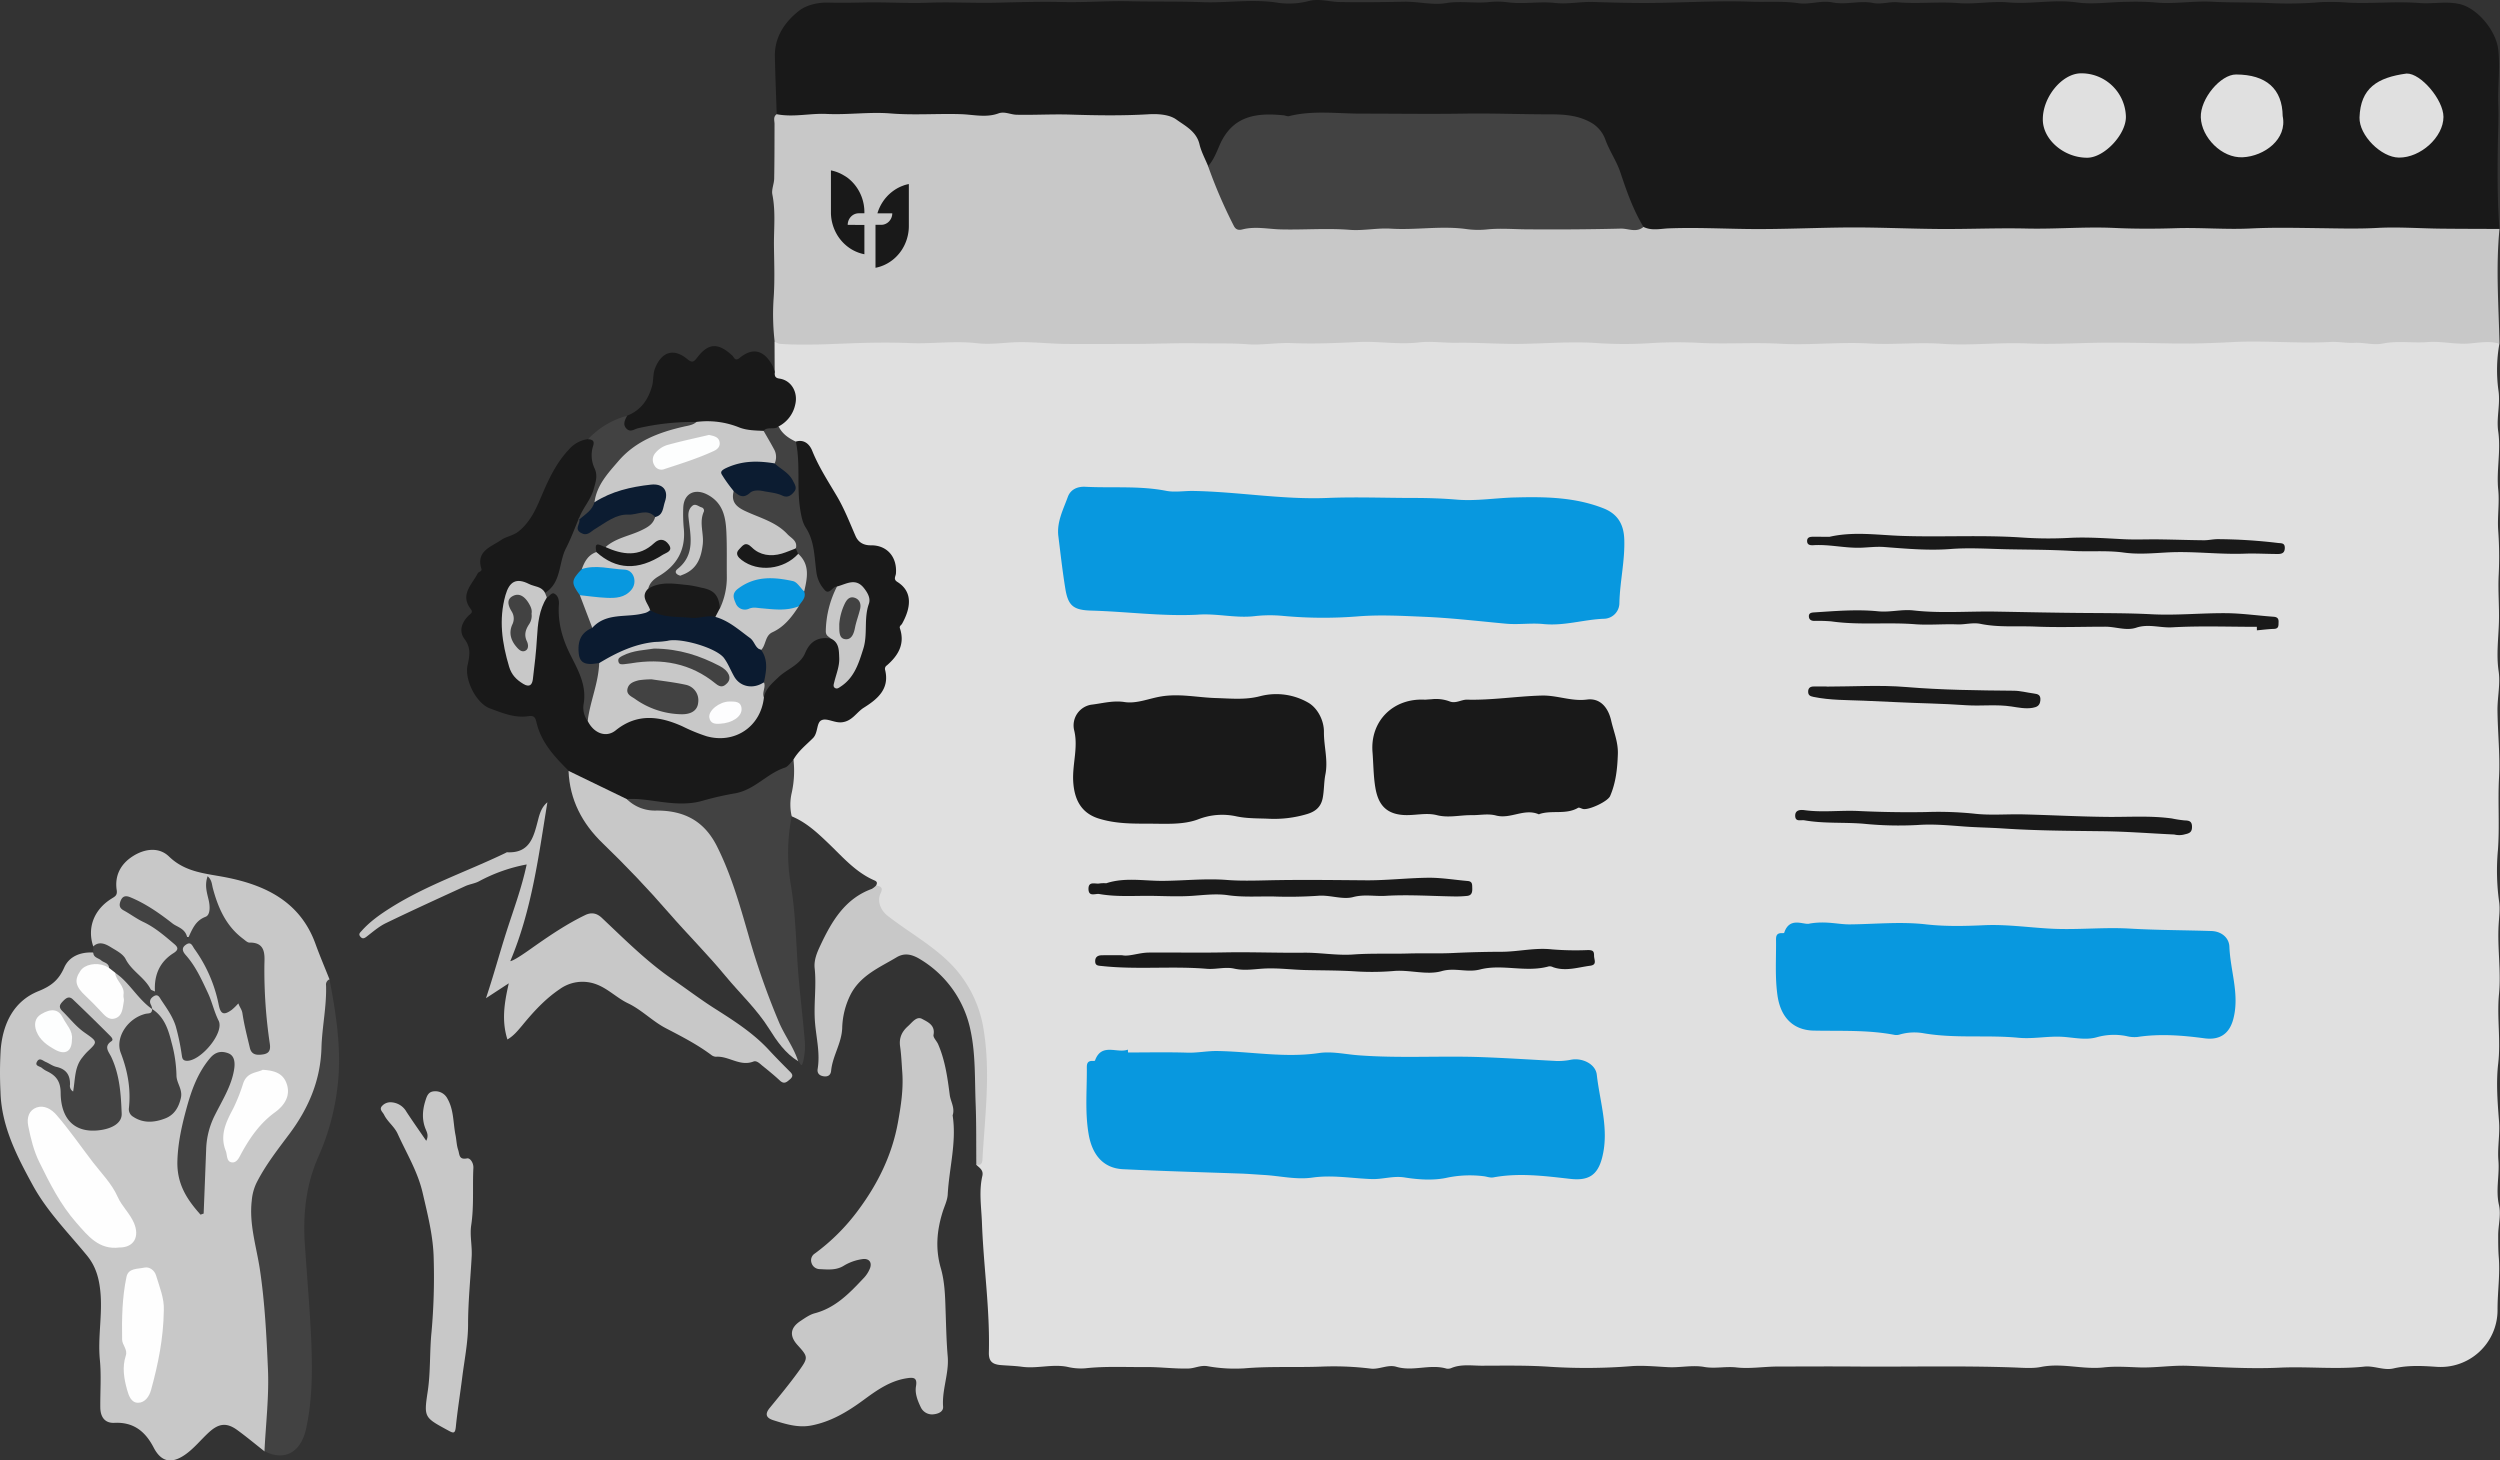 <svg id="Layer_1" data-name="Layer 1" xmlns="http://www.w3.org/2000/svg" viewBox="0 0 1152.31 673.09"><rect x="0" y="0" width="1152.31" height="673.09" fill="#333333" stroke="none"/><defs><style>.cls-1{fill:#e0e0e0;}.cls-2{fill:#191919;}.cls-3{fill:#c8c8c8;}.cls-4{fill:#424242;}.cls-5{fill:#0898df;}.cls-6{fill:#fefefe;}.cls-7{fill:#fdfefe;}.cls-8{fill:#0c1c31;}.cls-9{fill:#0b1b30;}.cls-10{fill:#fdfdfe;}</style></defs><path class="cls-1" d="M403.82,408.14c.55-1,.59-1.75-.71-2.31-8.8-3.78-14.84-11-21.54-17.37-5-4.78-10.11-9.51-16.68-12.2-2.43-2.15-2.57-5-1.94-7.78,1.28-5.69,1.48-11.46,1.7-17.24.47-3.12,2.38-5.4,4.53-7.53,3.06-3,6.27-5.94,7.36-10.42.43-1.76,1.83-3.13,3.72-2.42,9,3.35,14.46-3.12,20.13-7.79,4.14-3.4,7.88-7.8,6.85-14.13-.25-1.6.88-2.77,1.92-3.89a18,18,0,0,0,5-14.05c-.2-2.5.93-4.52,1.78-6.65,2.25-5.6,2.13-10.71-2.79-14.94-1.55-1.33-1.76-3-1.76-4.93,0-7.9-2.62-11-10.24-11.8a9.66,9.66,0,0,1-8.35-6.18c-4.49-10.38-9.4-20.5-16.12-29.67-.91-1.24-.85-2.85-1.39-4.22-1.62-4.12-3.55-8-8.81-8.27-3.75-1.57-7.65-3-8.11-7.94,2.1-3.06,5.52-5,6.44-9.15,1.24-5.58-.19-9.25-5.35-11.65-1.75-.81-4-1.35-2.4-4.11l-.06-14.06c10.77-.12,21.52-1.54,32.29-.36a9.51,9.51,0,0,0,2.49.15c12.07-1.84,24.17,0,36.24-.38,14.93-.45,29.86-.46,44.77-.28,23.27.3,46.53.58,69.8.44,24.88-.16,49.77-.15,74.65-.38,8.12-.08,16.28-.15,24.39-.12,23,.08,46.05.81,69.06.45,16.11-.26,32.23.77,48.29-.12,13.48-.76,26.89.49,40.31.15,18.41-.48,36.82-.29,55.22-.43,15.41-.11,30.88.5,46.28.26,23.56-.38,47.14-.15,70.68-.13,28.06,0,56.11-.84,84.17-.39,15.72.25,31.48.64,47.24,0,12.09-.51,24.22.42,36.33.64a39.83,39.83,0,0,0,6.46-.41c2.41-.36,4.66-.14,6.35,1.93a69.23,69.23,0,0,0-.45,21.34c1,6.49-1,12.73-.08,19.06,1.29,8.93-.88,17.84,0,26.83.63,6.23-.46,12.59,0,18.92a167.69,167.69,0,0,1,.22,20.29c-.37,7.24.3,14.43.11,21.64-.2,7.55-1.27,15.14-.14,22.84.86,5.88-.59,12.07-.53,18.11.1,10.3,1.26,20.64.71,30.89-.59,11.16.31,22.3-.51,33.48a104,104,0,0,0,.53,23.57c.54,3.5,0,7.23-.19,10.67-.64,10.75,1.17,21.48.16,32.08s.88,21.33-.38,32.13c-1,8.65-.28,17.75.4,26.66.46,5.91-.77,11.92-.29,17.94.55,6.82-1.32,13.62.26,20.54,1,4.4-.29,9.11-.36,13.66,0,3.36,0,6.91.25,10.17.7,8.26-.6,16.39-.55,24.56A26.22,26.22,0,0,1,1123,630c-6.56-.46-13.26-.79-19.86.76-4.45,1-8.87-1.34-13.33-.86-13,1.41-26-.13-39.09.49-14,.65-28.15-.3-42.23-.86-7.38-.29-15.16,1-22.54.74-5.41-.19-10.92-.59-16.24,0-9.69,1.09-19.2-2.19-29.06-.19-3.82.77-8.6.35-12.86.2-24.38-.84-48.76-.21-73.14-.41-11.7-.1-23.41,0-35.11,0-6.4,0-13,1.13-19.11.42-5-.57-9.9.64-14.8-.21-5.5-1-11,.35-16.57.09s-11.33-.88-17.1-.48a262.33,262.33,0,0,1-37.2.32c-10.56-.75-21.25-.54-31.81-.52-4.28,0-9.34-.81-13.81,1a4.08,4.08,0,0,1-2.43.33c-7.63-2.23-15.44,1.47-23.12-.84-3.9-1.17-7.86,1.34-11.83.84a139.59,139.59,0,0,0-22.84-.91c-11.76.44-23.53-.21-35.3.79a71.38,71.38,0,0,1-17.12-1c-3.22-.51-5.81,1-8.68,1.08-6.55.18-13.07-.73-19.66-.67-9.35.08-18.72-.45-28,.58a27.11,27.11,0,0,1-8.35-.71c-6.9-1.32-13.81.94-20.75,0-3.26-.45-6.59-.51-9.87-.79-4.22-.37-5.49-2.12-5.39-5.92.5-19.92-2.47-39.66-3.19-59.53-.26-7.28-1.48-14.5.18-21.72.62-2.71-1.33-3.72-2.79-5.15,2-1.77,1.7-4.33,1.83-6.52,1.12-18.68,3.49-37.4.25-56-1.82-10.44-6.21-20-13.79-27.58-5.61-5.59-11.33-11.18-18.38-15.14a66.9,66.9,0,0,1-10.87-7.84c-3.69-3.2-5.91-6.68-4.87-11.67A8.13,8.13,0,0,0,403.82,408.14Z"/><path class="cls-2" d="M358,52.56c-.29-8.88-.66-17.76-.84-26.64-.17-9,4.74-16,11.21-21,3.24-2.51,8.36-3.87,13.59-3.72,5.43.15,11,.05,16.45-.06,9.83-.21,19.72.47,29.44.11,10.36-.38,20.69.22,31,0S479.31.67,489.48.93c10.52.27,21-.6,31.43-.35C532,.84,543.06.57,554,1c11.71.46,23.38-1.62,35.15.3A36.5,36.5,0,0,0,603.36.45c4.74-1.21,9.36.39,14,.48,9.93.2,19.82.06,29.74-.14,6.47-.14,13.15,1.69,19.4.65C673.3.3,680,1.69,686.65.92a37.23,37.23,0,0,1,8.63.18c7.19.88,14.35-.54,21.64.28,5.62.63,11.56-.65,17.41-.47,8.9.28,17.8.53,26.71.45,15.35-.14,30.73-1.12,46.05-.58,7.27.26,14.59-.37,21.82.69,5.27.77,10.48-1.41,15.72-.36,6.25,1.26,12.48-1,18.83.28,3.51.74,7.37-.68,11.18-.34,9.36.82,18.73-.36,28.18.39,7.49.59,15.38-1,22.92-.33,10.54.91,20.91-1.48,31.5,0,7.67,1.09,15.67-.27,23.53-.27a116.44,116.44,0,0,1,11.88.23c9.09,1,18-.75,27-.27,9.22.49,18.45.18,27.69.67A175.5,175.5,0,0,0,1069.56,1a100.34,100.34,0,0,1,12.54.2c11.1.58,22.17-.67,33.32.21,5.91.46,12.12-.92,18.18.44,8.39,1.89,17,12.41,17.92,21.14.91,8.49-.3,16.89,0,25.33.24,6-.13,12.72-.21,18.86-.18,12.74-.23,25.6.76,38.38-1.43,1.47-3.29,1.47-5.12,1.47-8.31,0-16.61-.31-24.92-.62s-16.92-.07-25.37.09c-19.43.38-38.86-.31-58.27.16-18.58.45-37.14-.13-55.72.11q-31.35.41-62.74,0c-12.78-.15-25.58-.13-38.36,0-7.93.06-15.93.69-23.87-.54-6.13-1-12.22.7-18.4.51-13.58-.43-27.21.56-40.78,0-12.11-.5-24.2.35-36.3-.17a8.75,8.75,0,0,1-4.76-1.14,54.67,54.67,0,0,1-8.71-16.56A123.76,123.76,0,0,0,737.34,63c-4.13-7.21-11.38-9-18.89-8.83-10.45.23-20.87-.35-31.34,0-9.68.34-19.5-.29-29.22,0-15.9.43-31.77-.61-47.67-.34-9.72.17-19.44.81-29.19.73a16.14,16.14,0,0,0-14.58,8c-2.31,3.83-5.05,7.41-6.65,11.65-.54,1.44-1.24,2.77-3.14,2.64-2.09-1.63-2.95-4.08-3.69-6.39C549.17,58.55,540.56,54,528.7,54.05c-11.59.08-23.25.82-34.76.07-10.14-.66-20.24-.07-30.34-.37-8.83-.27-17.81.07-26.71.32-15.73.44-31.43-.6-47.18.18-8.37.42-16.84,0-25.27.29C362.18,54.62,359.75,54.46,358,52.56Z"/><path class="cls-3" d="M757.53,104.59c3.76,1.89,7.91.81,11.65.67,12.06-.46,24.06.13,36.09.29,16.33.22,32.68-.68,49-.72,13.37,0,26.73.64,40.1.72s26.5-.51,39.73-.21c13.46.31,26.93-.9,40.31-.28,9.46.45,19,.43,28.33.13,11.56-.37,23.08.69,34.67.12,10.44-.52,21.1-.27,31.66-.14,8.85.11,17.72.38,26.61-.11,9.7-.53,19.47.22,29.22.33,9.06.1,18.12.1,27.18.14-1.74,17.63-.39,35.27,0,52.9-5.67-1.74-11.39.09-17.08,0-5.38-.1-10.71-1.16-16.07-.75-6.86.52-13.78-.72-20.61.67-4.4.89-8.75-.59-13.23-.33-3.45.2-7.25-.59-10.85-.4-15.27.81-30.55-.74-45.78.08-8.91.47-17.83.75-26.7.61-9.94-.16-19.94-.39-29.85-.37-12.44,0-25,.93-37.41.37-13.2-.59-26.34,1.09-39.46.15-11.12-.79-22.22.53-33.25-.12-13.72-.81-27.38.86-41,.11-12.14-.68-24.26.17-36.41-.35a193.8,193.8,0,0,0-22.61,0,186.62,186.62,0,0,1-26.12,0c-11.77-.79-23.67.3-35.51.41-9.51.09-19-.66-28.49-.51-6,.1-12-.83-17.7-.17-9.33,1.09-18.45-.62-27.63-.19-10.28.47-20.54.92-30.82.5-6.81-.27-13.79,1-20.32.55-7.91-.6-15.83-.33-23.67-.47-9.22-.16-18.52.28-27.79.3-11,0-22.07.12-33.09,0-7.33-.11-14.66-1-22-.79-6.06.18-12.1,1.2-18.2.48-10.29-1.23-20.59.34-30.94-.07-9-.36-18.37-.24-27.56.11-10.8.4-21.75,1-32.62.23a7.7,7.7,0,0,1-2.25-1,109.11,109.11,0,0,1-.52-19.33c.62-8.21.31-16.37.2-24.5s.86-16-.74-24c-.46-2.29.8-4.88.84-7.33.16-8.38.14-16.76.16-25.14,0-1.6-.73-3.33,1-4.54,7.68,1.52,15.34-.49,23-.12,9.82.47,19.71-1,29.34-.24,10.92.9,21.76,0,32.62.35,5.66.18,11.59,1.74,17.3-.38,2.8-1,5.5.58,8.32.64,8.25.18,16.49-.33,24.77-.07,11.91.38,23.95.57,35.91-.14,4.62-.28,9.77.12,12.94,2.41,4,2.9,9.27,5.45,10.67,11.39.82,3.5,2.63,6.77,4,10.15,3.16,2.77,4,6.77,5.52,10.41a135.44,135.44,0,0,0,6.43,14c.83,1.49,1.71,3,3.69,2.91,12.12-.44,24.23,1.18,36.35.06a25.59,25.59,0,0,1,8,0c7.44,1.65,14.85-.31,22.29,0,11.41.53,22.84-.61,34.27-.06,8.12.38,16.25-.23,24.37.1C717.65,104.88,737.6,103.59,757.53,104.59Z"/><path class="cls-3" d="M43,436.26c-2.92-8.49.23-16.93,8.32-22,1.55-1,2.86-1.44,2.47-4-1-6.66,1.8-12,7.4-15.59s12.15-4.3,16.7.11c7.68,7.43,17,7.78,26.47,9.66,18.19,3.61,34,11.3,41,30.47,2,5.56,4.34,11,6.52,16.51a4.27,4.27,0,0,0-.7,2.36c1.42,12.39-1.73,24.47-2.51,36.7-.75,11.9-6.63,21.79-12.85,31.46-4.12,6.41-9.14,12.17-13.32,18.61-5.68,8.76-5.94,18-4.37,27.33,1.82,10.81,3.67,21.55,4.72,32.49a357.69,357.69,0,0,1,1.67,47.19c-.21,5.8-1.25,11.56-1.06,17.4,0,1.47-.1,3-1.55,4-4.17-3.28-8.25-6.69-12.54-9.81-4.86-3.53-8.47-3.11-12.94.93-3.81,3.45-7,7.6-11.28,10.53-6.14,4.19-10.85,3.29-14.32-3.39-3.87-7.46-9.26-11.82-18.11-11.4-4.54.22-6.45-2.87-6.49-7.12-.07-7.32.5-14.69-.2-21.95-1-10.42,1.23-20.73.26-31.13-.59-6.29-2.06-11.89-6.2-16.92-8.62-10.49-18.31-20.26-24.89-32.24C7.79,532.92.66,519.18.22,503.25a177.71,177.71,0,0,1,.1-19.45c1-12,6-22.37,17.4-26.95,6-2.42,9.35-5.17,11.89-10.91,2.27-5.14,7.55-7.22,13.38-6.9,2.59,2.2,7,2.42,7.51,6.89-2.24,1.35-4.47-.26-6.74-.07-2.91.25-5.12,1.07-6.3,3.94S36.75,455,39,457c3.51,3.06,6.33,6.82,10,9.7,2.92,2.3,4.72,1.81,6-1.69a14,14,0,0,0-1.19-12c-.88-1.6-2.12-3.07-.8-5,2.06-.6,3,1,4.13,2.15a114.26,114.26,0,0,1,13.39,15.42c.23,2.41-1.8,2.44-3.24,3-9.56,3.84-12.51,10.23-9,19.72a51.51,51.51,0,0,1,2.85,20.07c-.16,4.31,1.58,6,5.38,6.82,10.41,2.14,17.55-5.33,14.52-15.43-1-3.4-1.1-6.86-1.49-10.31a50.16,50.16,0,0,0-9.35-24.31c-.4-.53-.72-1.12-1.09-1.67-1.24-1.86-.82-3.51.82-4.83,1.89-1.52,3.58-.49,4.8.94a37.57,37.57,0,0,1,8,14.78,72,72,0,0,1,1.68,7.29c.3,1.9,0,4.41,2.22,5.18,2.41.84,4.5-.72,6.32-2.2,5.25-4.3,6.78-11.15,4.77-17.69a82.89,82.89,0,0,0-12.61-25.86c-1.56-2.08-2.79-4.53.09-6.49s4.44.38,5.92,2.47a63.68,63.68,0,0,1,10.64,24c.91,4.36,1.68,4.66,5.16,2.53s5.08-1.55,5.77,2.31,2.39,7.26,2.6,11.14a16.21,16.21,0,0,0,1.53,5.25,3.28,3.28,0,0,0,4,2.09c1.82-.4,2.06-1.85,2.12-3.47.18-4.69-1-9.23-1.58-13.83a94,94,0,0,1-.63-15.36,71.36,71.36,0,0,0-.23-9.47c-.3-3.43-1.26-5.47-5.15-6.6-5.19-1.51-9.11-5.35-11.79-10.21-3-5.37-6.06-10.69-7-16.91-.13,2.18.63,4.17,1,6.24.66,4.06.08,7.64-3.93,9.87a9.09,9.09,0,0,0-3.89,4.43c-1.38,3.12-2.94,3.89-6,1.43-6.32-5.09-12.83-10-20.12-13.7-.45-.22-.83-.57-1.28-.77-1.63-.71-3.59-2.2-4.83,0-1.11,2,1.09,2.81,2.39,3.73,5.15,3.64,11.2,5.85,16,10.05.74.65,1.64,1.13,2.4,1.78,5.47,4.59,5.56,5.59.42,10.3a17.41,17.41,0,0,0-5.9,12.24c-.08,1.28.22,2.86-1.49,3.32-1.51.41-2.42-.72-3.37-1.67-4.81-4.8-8.92-10.24-13.73-15.05C51.1,437.59,47.26,436.51,43,436.26Z"/><path class="cls-2" d="M366.83,203.54c3.95-1.2,6.4,1.41,7.52,4.19,3,7.47,7.37,14.15,11.41,21,3.44,5.83,5.87,12.11,8.56,18.29,1.19,2.75,3.47,4.37,7.1,4.33,7.53-.09,12.14,5.47,11.54,13-.1,1.29-1.34,2.63.63,3.86,7.56,4.72,6,12.47,2.19,19.3-.38.67-1.32,1-1,2.06,2.44,7.26-.75,12.58-6,17.13a1.86,1.86,0,0,0-.81,2.09c2.19,8.85-3.68,13.55-9.83,17.41-3.39,2.13-5.31,6.18-10.07,6.72-3.5.4-7-2.17-9.48-.92-2.33,1.17-1.45,5.78-3.87,8.21-3.15,3.16-6.75,5.93-9,9.92-.58,1.19-.85,2.77-2,3.37-7.17,3.71-13,9.6-20.84,12.27a165.45,165.45,0,0,1-20.28,5,49.65,49.65,0,0,1-17.32.22,140.12,140.12,0,0,0-15.81-1.69c-8.62-2.89-16.63-7.14-24.66-11.33a6.54,6.54,0,0,1-2.76-2.75c-6.44-6.41-12.62-13-14.77-22.25-.55-2.33-1.11-3.26-3.82-2.85-6.23.93-12-1.52-17.65-3.6-6.26-2.3-11.8-13.18-10.29-19.93.95-4.26,1.65-8-1.38-12-2.77-3.66-1.34-7.64,1.76-10.77.94-.94,2.33-1.47,1.11-3.05-5.16-6.69.55-11.29,3.16-16.48.42-.82,2.1-.83,1.71-2.11-2.5-8.21,4.34-10,9-13.22,2.56-1.77,5.72-2,8.33-4.18,6-4.92,8.44-11.71,11.32-18.34,3.08-7.11,6.55-13.94,12-19.59a14,14,0,0,1,8.36-4.43c3.38-1.23,3.94,1.18,3.53,3.32-.78,4.09.33,7.77,1.19,11.63,1.31,5.88-1.9,10.82-4.27,15.81-.89,1.9-2.52,3.45-3.39,5.42-3.62,9.91-8.48,19.4-10.59,29.83-.74,3.68-3.56,4.33-6.37,5.25a53.68,53.68,0,0,0-8.21-3.52c-4.58-1.6-6.73-.62-8.37,4-3.24,9.15-2.28,18.36,0,27.45.85,3.3,1.21,7,3.92,9.57,1.3,1.22,2.61,3.07,4.62,2.31,1.8-.69,1.4-2.79,1.61-4.41,1.17-8.68,1.24-17.5,3-26.12a16.86,16.86,0,0,1,4-8.46c4.08-2.51,7-1.49,6.95,3.08-.21,11.92,4.49,22.2,9.79,32.35a21.1,21.1,0,0,1,2,10.09c0,3.94-.49,8,1.53,11.65,3.57,5.23,7.2,6.56,11.58,3.36,10.32-7.53,20.88-6.06,31.69-1.61,2,.82,3.85,1.95,5.84,2.8,14.83,6.31,25.92.85,30-14.78,1.41-8,8.61-11,13.74-15.65,2.22-2,4.63-3.75,6-6.5,2.5-5.26,6.55-7.2,12.19-6,5.68,2.72,5.4,7.79,5,12.84-.22,2.76-1.53,5.37-1.65,9.13,6.59-3.86,8.54-9.81,10.08-15.78a43.57,43.57,0,0,0,1.55-13.3c-.1-2-.25-4.05.63-5.89,1.6-3.32.86-6.06-1.59-8.61s-5.36-2.06-8.32-1.1a12.83,12.83,0,0,0-2.79,1c-5.2,2.8-9.4.7-10.54-5.53-.5-2.77-.86-5.58-1.2-8.38a49.37,49.37,0,0,0-4.61-16.66c-4.33-8.45-2.09-17.62-2.7-26.45C366.45,211.06,364.41,207.2,366.83,203.54Z"/><path class="cls-3" d="M439.09,514.09c1.91,12.26-1.6,24.27-2.26,36.45-.15,2.73-1.51,5.4-2.35,8.09-2.67,8.55-3.41,17-.84,25.88,1.78,6.16,2,12.71,2.19,19.17.26,7.19.38,14.41,1,21.57.66,7.87-2.72,15.28-2.13,23.13.16,2.19-2,3.22-4.18,3.48a5.74,5.74,0,0,1-6.16-3.33c-1.44-3-2.72-6.3-2.16-9.57.68-4-1.07-4.16-4.11-3.71-7.89,1.17-14.08,5.64-20.24,10.17-7.28,5.34-14.93,9.92-23.94,11.63-6,1.15-11.78-.63-17.45-2.43-3.4-1.07-4-2.88-1.6-5.76,4.61-5.64,9.26-11.25,13.5-17.16s4.12-6.35-.72-11.68c-3.87-4.25-3.47-8,1.36-11.17,2.07-1.37,4.22-2.92,6.56-3.53,9.72-2.57,16.19-9.48,22.69-16.38a14.16,14.16,0,0,0,2.67-4.16c1.22-2.93-.39-4.94-3.56-4.4a22.56,22.56,0,0,0-8.4,3c-3.49,2.2-7.34,1.78-11.15,1.59a4,4,0,0,1-3.75-2.83,3.7,3.7,0,0,1,1.55-4.39,93.42,93.42,0,0,0,20-20c9-12.1,15.56-25.38,18.27-40.38,1.39-7.67,2.57-15.34,2-23.17-.29-4-.44-7.95-1-11.87s.8-6.81,3.6-9.31c1.95-1.73,4-4.8,6.57-3.36,2.44,1.34,6.12,2.81,5.23,7.32-.25,1.24,1.47,2.81,2.12,4.31,3.2,7.38,4.32,15.29,5.33,23.14C438.05,507.59,440.27,510.58,439.09,514.09Z"/><path class="cls-3" d="M233.88,479.12c-2.69-8.57-1.51-16.55.63-25.89L224,460.1c3.51-10.46,6.26-20.73,9.5-30.84s6.93-19.92,9.26-30.81a75.24,75.24,0,0,0-21.9,7.72c-1.95,1.08-4.35,1.33-6.4,2.27-12.23,5.61-24.49,11.19-36.6,17.06-3.22,1.56-6,4-8.91,6.24-1.17.91-2,1.07-2.91-.08s-.07-1.79.59-2.53c3.86-4.36,8.61-7.69,13.47-10.75,16.59-10.45,35.21-16.71,52.77-25.16.3-.14.62-.4.91-.39,10.48.54,12.23-7.19,14.21-14.83.77-3,1.64-6,4.32-8.21-4.05,24.68-7.13,49.53-17.11,73.24,2.07-.3,8.94-5.34,11.86-7.38,7.27-5.08,14.66-10,22.67-13.87,2.77-1.34,5.27-1,7.71,1.32,10.52,9.91,20.78,20.23,32.69,28.38,6.38,4.35,12.54,9.07,19.1,13.24,8.82,5.61,17.83,11.31,25.09,19.14,3,3.26,6.15,6.43,9.29,9.59,1.23,1.24,2.55,2.27.55,4-1.47,1.25-2.67,2.48-4.65.65-2.65-2.47-5.46-4.76-8.26-7-1.15-1-2.59-2.36-3.94-1.82-6.23,2.45-11.39-2.63-17.29-2.2a3.8,3.8,0,0,1-2.24-.88c-6.56-4.88-13.75-8.55-21-12.33-6.05-3.17-11.05-8.44-17.32-11.43s-10.88-8.71-18.52-9.74a17.9,17.9,0,0,0-13,3.26c-6.76,4.55-12.23,10.58-17.39,16.88C238.66,475.05,236.81,477.41,233.88,479.12Z"/><path class="cls-4" d="M121.9,668.9c.61-12.57,2.14-25.17,1.61-37.69-.66-15.3-1.42-30.64-3.69-45.88-1.57-10.57-5.06-21-3.78-31.92a23.25,23.25,0,0,1,2.13-8.07c4.19-8.33,9.93-15.6,15.45-23,8.67-11.68,14.13-24.52,14.55-39.35.27-9.6,2.42-19.1,2.12-28.77a2.61,2.61,0,0,1,1.58-2.83c2.71,14.19,5,28.37,4.27,42.94a110.66,110.66,0,0,1-9.44,38.93c-5.69,12.94-7.08,26.21-6.21,39.92,1,15.06,2.33,30.07,3,45.17C144,632,144,645.55,141,658.9,138.47,669.77,130.86,673.5,121.9,668.9Z"/><path class="cls-3" d="M262.05,355.31l26.83,13c5.5,1.82,10.85,3.82,16.84,4.06,11.95.5,20.57,6.28,26,17.25,5.82,11.86,9.83,24.32,13.44,36.95,5.71,20,11.61,39.87,22.23,58,.82,1.4,1.81,2.9.53,4.6-6-3.66-9.85-9.3-13.46-15.05-5.65-9-13.42-16.21-20.12-24.31-8.32-10.07-17.56-19.27-26.1-29.09-9.68-11.16-19.84-21.8-30.46-32.05C268.31,379.54,262.59,368.63,262.05,355.31Z"/><path class="cls-4" d="M367.88,489.14c-2-6.33-6.09-11.65-8.73-17.75a341,341,0,0,1-14.25-40.68c-4-13.84-7.92-27.69-14.45-40.66-5.86-11.66-15.13-16.53-28.06-16.44a18.43,18.43,0,0,1-13.51-5.3c5.5-.36,10.85.67,16.27,1.36,6.3.8,12.8,1.23,19.08-.7a143.1,143.1,0,0,1,14.89-3.36c8.94-1.75,14.45-9.12,22.62-11.78,1.57-.51,2.68-2.39,4-3.64a46.92,46.92,0,0,1-.82,15.27,23.73,23.73,0,0,0,0,10.8,86.64,86.64,0,0,0-.4,31.65c2.43,14.5,2.36,29.08,3.67,43.59.85,9.52,2,19,2.77,28.55a30.32,30.32,0,0,1-.8,9.39C369.32,492.8,368.66,489.27,367.88,489.14Z"/><path class="cls-3" d="M196.46,525.82c1.14-2.23.43-3.71-.2-5.2-1.84-4.35-1.59-8.75-.22-13.15.65-2.07,1.28-4.28,4-4.45a6.23,6.23,0,0,1,6.2,3.38c3,5.23,2.59,11.22,3.73,16.86.45,2.25.47,4.62,1.23,6.82.65,1.88.21,4.64,4.06,3.85,1.4-.29,3.06,2,2.93,4.45-.44,8.78.33,17.6-1,26.38-.7,4.71.48,9.44.22,14.28-.55,10.43-1.65,20.84-1.66,31.33,0,8.22-1.69,16.45-2.72,24.66-.94,7.56-2.18,15.08-2.93,22.65-.33,3.36-1.24,2.89-3.57,1.62-10.95-5.95-11.21-5.92-9.4-17.86,1.39-9.17.84-18.42,1.78-27.6a284.92,284.92,0,0,0,1-33.32c-.15-10.5-2.74-20.49-5.09-30.66-2.29-9.9-7.43-18.23-11.49-27.19-1.57-3.48-4.72-5.59-6.31-8.87-.6-1.23-2.33-2.4-1-3.95a5.22,5.22,0,0,1,4.5-1.76,8.57,8.57,0,0,1,6.83,4.37C190.24,516.88,193.29,521.18,196.46,525.82Z"/><path class="cls-4" d="M70.16,465.13c-5.64-3.9-9.15-9.87-14.12-14.42-.94-.86-2-1.6-3-2.4-1.63.17-2.42-.71-2.77-2.17-.13-2.34-2.4-2.39-3.68-3.51S43,441.39,43,439c0-.93,0-1.86,0-2.78,2.85-2.72,6.09-.87,8.21.44,2.36,1.46,5.48,3,6.7,5.41,2.83,5.57,8.72,8.41,11.51,13.87.23.47,1.1.61,2,1.09-.45-7.75,2.27-13.75,8.58-17.73,2.38-1.49,2.13-2.64.37-4.13-4.49-3.81-8.92-7.68-14.35-10.24-3.13-1.48-5.94-3.62-9-5.29-2.07-1.14-2.2-2.53-1.38-4.54,1-2.36,2.63-2.27,4.46-1.51,7.13,2.95,13.47,7.4,19.42,12.06,2.33,1.83,6.41,2.33,6.91,7.39,2.23-4.87,3.63-8.68,8.33-10.47,2.18-.83,2.1-4.71,1.44-7.59-.78-3.44-2-6.92-.5-11.1,2,1.74,1.93,3.76,2.41,5.54,2.43,9.09,6.1,17.45,13.94,23.3.92.69,2,1.77,2.95,1.75,7.44-.15,7,5.53,6.87,10a228.77,228.77,0,0,0,2.51,36.72c.43,3.11-.54,4.44-3.27,4.83s-5.17.22-5.93-3c-1.25-5.29-2.64-10.57-3.43-15.94-.27-1.86-1.35-2.88-1.87-4.62a28.19,28.19,0,0,1-3,2.95c-3.7,2.7-5.19,2.13-6.07-2.28a66,66,0,0,0-11.22-25.79c-1-1.43-1.55-3.61-4-1.83-2.3,1.63-1.07,3.43,0,4.68,4.6,5.17,7.36,11.34,10.25,17.51,1.94,4.14,2.84,8.6,4.93,12.77,2.74,5.49-8.1,18.45-14.5,18.48-2.29,0-2.27-1.43-2.52-2.87A102.14,102.14,0,0,0,81,473c-1.42-4.49-4.11-8.21-6.65-12-.76-1.13-1.42-3-3.37-1.88-1.53.91-2.43,2.26-1.33,4.18a7.75,7.75,0,0,1,.54,1.87Z"/><path class="cls-3" d="M403.82,408.14c2.08.4,3.37.91,2.08,3.61-1.8,3.79.16,8,3.36,10.47,10.51,8.17,22.58,14.55,31.38,24.66a55.67,55.67,0,0,1,12.83,28.29c3.15,19.85.46,39.57-.64,59.34-.11,2-.94,2.69-2.82,2.35-.09-9.43.05-18.86-.32-28.27-.43-11.2,0-22.68-2.32-33.51a49.83,49.83,0,0,0-23-32.79c-3.9-2.41-7.36-3.31-11.19-1-7.78,4.66-16.46,8.21-21.06,17a36.42,36.42,0,0,0-3.93,15.66c-.3,7-4.45,12.79-5.1,19.58-.19,1.94-1.37,2.87-3.46,2.56s-3.07-1.55-2.75-3.43c1.18-7.1-.59-14.07-1.19-21-.75-8.5.72-16.93-.19-25.37-.42-3.83,1.19-7.47,2.63-10.52,5.18-11,11.25-21.53,23.72-26.06A8.86,8.86,0,0,0,403.82,408.14Z"/><path class="cls-2" d="M357.11,171.5c-.07,1.56-.05,2.71,2.15,3,5.66.84,8.62,6.49,7.29,11.93a14.74,14.74,0,0,1-7.66,10.11c-1.63,2.82-4.74,1.93-7.13,2.85a19.91,19.91,0,0,1-10.26-.79c-6.79-2.21-13.7-3.58-20.9-2.75a111.75,111.75,0,0,0-27.14,3.22c-2.43.59-4.79.62-6-2-1-2.15-.89-4.24,1.62-5.48,6.31-2.46,9.72-7.37,11.46-13.63.75-2.67.32-5.48,1.39-8.22,3-7.53,8.46-9.41,14.69-4.36,2.18,1.77,2.93,1.82,4.72-.54,5.17-6.83,9.69-6.93,16.14-1,.89.82,1.29,2.89,3.43,1.14,6.05-5,11.3-3.64,15.22,3.67A20.38,20.38,0,0,1,357.11,171.5Z"/><path class="cls-4" d="M289.05,191.63c-1,1.93-2.14,4-.31,5.92s3.61.21,5.49-.19A112.79,112.79,0,0,1,321,194.5c-.51,3.17-3.39,2.77-5.4,3.32-7.23,2-14.62,3.64-20.79,8.17-9,6.59-16.67,14.27-19.52,25.57-1.28,4.1-3.76,7-8.06,8.14-.56-.33-.63-.73-.18-1.21,1.72-4.52,5.2-8.1,6.55-12.88.91-3.22,2-6.25.54-9.55a14.24,14.24,0,0,1-.76-10.53c.79-2.36-.36-3-2.38-3.06A38.65,38.65,0,0,1,289.05,191.63Z"/><path class="cls-4" d="M351.89,198.63c1.87-2.25,5-.3,7-2.06,1.67,3.44,4.62,5.42,7.95,7,2.16,10.33.34,20.91,2,31.25.46,2.87,1,6,2.55,8.36,4.25,6.51,3.92,14.1,5,21.18a14.84,14.84,0,0,0,3.64,7.48c2.22,2.76,3.62-1.61,5.75-1.47,1.69,2.51-.55,4.3-1.28,6.29-2.12,5.77-3.14,11.58-1.63,17.66-5.69-.93-9.5,1.27-11.74,6.63-2.31,5.55-8.28,7.35-12.3,11.18-2.93,2.79-5.85,5.21-6.76,9.31-2.43-2.19-.68-4.9-.93-7.36a32,32,0,0,0-.78-14.1c.62-4.87,2.73-8.77,7.32-11,4.43-2.13,6.4-6.51,9.27-10.07a9.78,9.78,0,0,0,2.66-6.91c1-5.52,1.56-11-2.14-15.85a14.83,14.83,0,0,1-1.38-3.38c-2.37-5.55-7.1-8.6-12.18-11.08-4-1.95-8-3.87-12.14-5.63-4.7-2-5.55-4.27-4.22-9.48,5.8,1.72,11.19-3.11,17.13-1,1.8.64,3.81.93,5.69,1.53a3.52,3.52,0,0,0,4.07-.94c1.21-1.43,0-2.62-.34-4-1-4.37-6.23-4.76-7.67-8.59.44-3.58-1-6.61-2.74-9.6C352.77,202.3,351.2,200.83,351.89,198.63Z"/><path class="cls-5" d="M551.72,283.34c-16.28.79-32.45-1.45-48.68-1.9-8.24-.23-10.71-2.18-12-10.08s-2.21-16.1-3.21-24.16c-.82-6.57,2.24-12.33,4.36-18.18,1.18-3.26,4.22-4.85,8.06-4.65,12.41.63,24.89-.54,37.24,1.86,4,.78,8.25,0,12.39.06,20.67.34,41.13,4.06,61.88,3.23,13.26-.54,26.55,0,39.82,0,6.65,0,13.27.21,19.92.77,9,.75,17.91-.8,26.85-1,13.72-.37,27.58-.17,40.7,5,6.4,2.51,9.36,7.18,9.61,14.22.36,9.88-2,19.49-2.24,29.28a7.28,7.28,0,0,1-7.37,7.42c-9.24.4-18.17,3.38-27.62,2.43-5.68-.57-11.54.37-17.33-.17-12.52-1.15-25-2.64-37.59-3.17-10-.42-20.06-1-30.2-.23a201.07,201.07,0,0,1-34.87-.18,63,63,0,0,0-13.38.13C569.29,285,560.53,282.6,551.72,283.34Z"/><path class="cls-5" d="M519.94,485.11c9.13,0,18.26-.2,27.38.09,4.65.14,9.14-.84,13.84-.76,15.58.25,31.11,3.24,46.74.94,6-.88,12,.54,17.88,1,19.3,1.51,38.61.16,57.89.9,11.22.43,22.43,1.16,33.64,1.75a29.94,29.94,0,0,0,6.93-.6c5.12-.92,11.21,2,11.76,6.93,1.42,12.72,5.83,25.29,2.43,38.34-2.11,8.08-6.36,10.6-14.62,9.68-11.74-1.32-23.55-2.88-35.37-.71-1.6.3-2.94-.3-4.39-.5a51.64,51.64,0,0,0-17.62.78c-6,1.22-12.82.76-19-.23-5.28-.85-10.06.91-15.18.74-9.08-.31-18.14-2-27.29-.69-7.48,1.09-14.9-.77-22.35-1.2-3.62-.21-7.27-.53-10.91-.65-18-.63-36-1.14-54-2-9.17-.42-14.3-6.63-15.93-16.2-1.69-9.92-.79-19.76-.82-29.65,0-2-.33-4.23,2.81-4.06.33,0,.9,0,.95-.17,3-8.39,10.19-3.15,15.17-5.05C519.88,484.26,519.91,484.68,519.94,485.11Z"/><path class="cls-5" d="M834.13,425.69c7.65-1.3,13,.43,18.52.38,11.72-.1,23.45-1.36,35.16,0,8.93,1,17.79.79,26.78.38,10.38-.47,20.84,1.11,31.27,1.62,11.94.58,23.86-.76,35.82-.06,12.52.73,25.07.7,37.61,1.12,4.62.15,8.13,3.07,8.29,7.24.42,11.16,4.83,22.07,1.76,33.46-1.82,6.73-6.25,9.69-13.26,8.75-10.26-1.38-20.58-2.18-30.92-.61a14.43,14.43,0,0,1-4.93-.39,29.05,29.05,0,0,0-13.76.51c-5.05,1.44-10.46.16-15.54-.18-6.93-.47-13.64,1.08-20.61.42-14.46-1.38-29.1.41-43.58-2.06a24.29,24.29,0,0,0-10.9.5,5.47,5.47,0,0,1-2.46.26c-12.38-2.41-24.92-1.73-37.42-2-9.85-.23-15.31-6.54-16.68-16.22-1.17-8.29-.6-16.43-.66-24.64,0-2-.32-4.22,2.82-4.06.32,0,.9,0,.94-.17C824.93,422.17,831.59,426.6,834.13,425.69Z"/><path class="cls-2" d="M584.34,377.36c-4.78-.19-9.57-.07-14.35-1.06a30.42,30.42,0,0,0-17.73,1.35c-7,2.64-15.12,2-22.93,2s-15.33,0-22.89-2.36c-8.18-2.55-11.34-8.89-11.78-17.28-.41-7.84,2.35-15.44.48-23.27a9.67,9.67,0,0,1,8.41-12c4.86-.61,9.58-1.95,14.77-1.15,5.65.87,11.28-1.68,16.93-2.59,8.57-1.4,16.84.51,25.23.75,6.81.19,13.51.94,20.34-.86a29.52,29.52,0,0,1,22.21,3c4.23,2.44,7.25,8.12,7.2,13.49-.07,6.55,2,12.94.67,19.62-.69,3.48-.54,7.21-1.23,10.81-.8,4.13-3.32,6.23-7.14,7.39A53,53,0,0,1,584.34,377.36Z"/><path class="cls-2" d="M659.75,322.31a17.94,17.94,0,0,1,8.33.95c2.87,1.21,5.5-.84,8.11-.77,11.5.3,22.87-1.58,34.35-1.89,7.22-.2,13.74,2.78,20.94,1.84,6-.79,9.75,3.56,11.15,9.71,1.16,5.1,3.26,9.86,3.08,15.38-.22,6.71-.9,13.19-3.56,19.37-1.08,2.51-9.6,6.49-12.41,6-.81-.16-1.86-.85-2.36-.56-5.54,3.26-11.92,1-17.65,2.82-.15.05-.34.23-.44.19-6.65-2.95-13,2.31-19.7.55-3.71-1-7.55-.11-11.29-.17-5.33-.07-10.64,1.37-16,0-5.11-1.31-10.35.31-15.65-.09-8.55-.64-11.58-5.72-12.74-12.75-.87-5.26-.86-10.84-1.29-16.27-1.12-14.29,9.58-24.94,24.16-24.12C657.42,322.49,658.08,322.39,659.75,322.31Z"/><path class="cls-2" d="M517.23,440.29c3.2.72,7.67-1.19,12.31-1.23,11.68-.09,23.38.15,35-.08,12.12-.23,24.21.28,36.31.14,7.67-.09,15.39,1.38,23,.82,8.43-.61,16.86-.2,25.26-.45,6.88-.2,13.87.11,20.78-.23,7.35-.35,14.74-.55,22.05-.56,7.84,0,15.48-2,23.46-1.1a135.24,135.24,0,0,0,16.51.31c2.44,0,2.83.64,2.83,2.59s1.53,4.19-1.8,4.63c-5.67.74-11.29,2.7-17.08.67a3.59,3.59,0,0,0-1.92-.39c-10.53,3-21.51-1.21-31.73,1.44-6.09,1.58-11.62-1-17.79.79-6.7,1.9-14.48-.68-21.81-.1a119.92,119.92,0,0,1-17.25.23c-7.83-.53-15.8-.47-23.53-.65-6.23-.14-12.59-1-18.92-.7-4.63.23-9.27,1.12-14,.05-4.15-.94-8.38.43-12.72.07-16.06-1.33-32.24.47-48.32-1.28-1.53-.17-3.12-.05-3.07-2.27,0-1.92,1.26-2.63,2.93-2.68C510.41,440.24,513.07,440.29,517.23,440.29Z"/><path class="cls-2" d="M1040.23,288.92c-13,0-26-.5-39,.23-5.54.32-11-1.72-16.6.17-4.57,1.53-9.41-.45-14.18-.46-10.76,0-21.55.4-32.25-.05-8.41-.36-17,.46-25.3-1.25-3.61-.74-7.13.38-10.76.24-6.44-.25-13,.41-19.47-.08-12.84-1-25.75.52-38.55-1.31a73.06,73.06,0,0,0-8-.22c-1.29-.05-2.28-.6-2.36-2-.09-1.6,1.08-1.83,2.32-1.91,9.85-.63,19.76-1.5,29.56-.52,5.55.56,10.81-1,16.32-.4,12.61,1.43,25.32.32,38,.54,13.74.24,27.54.55,41.31.64,10.15.08,20.36.06,30.55.59,11.42.59,22.92-.6,34.37-.5,7.25.07,14.48,1.13,21.73,1.64,1.71.12,2.41.83,2.33,2.45-.07,1.46.24,3.07-2.11,3.15-2.63.08-5.25.43-7.88.66Z"/><path class="cls-2" d="M509.88,407.12c8.66-2.88,17.77-1,26.44-1.11,9.63-.09,19.35-1.17,29.12-.42,8,.62,16.14.17,24.22.07,13.55-.19,27.1,0,40.65.1,9.49,0,19-1.12,28.47-1.19,5.9,0,11.81,1,17.71,1.5,2.25.18,2.06,1.7,2.11,3.2.06,1.77-.11,3.44-2.35,3.67a50.07,50.07,0,0,1-5.47.26c-10.74-.15-21.51-.93-32.21-.28-4.9.29-9.72-.82-14.92.57-4.87,1.3-10.68-1.09-16.2-.6a198.69,198.69,0,0,1-20.55.32c-6.95-.1-14,.42-21-.6-5.57-.81-11.37,0-16.92.34s-11.2.1-16.72,0c-8.51-.2-17.09.62-25.55-.87-1.82-.32-4.87,1.45-5-2.21-.11-4,3.23-2.24,5.18-2.68A14.1,14.1,0,0,1,509.88,407.12Z"/><path class="cls-2" d="M843.29,247.42c11-2.53,22.22-.8,33.13-.42,18.52.65,37.05-.5,55.59.76a177,177,0,0,0,21.51.18c8.21-.46,16.67.15,25,.58,5.72.3,11.47,0,17.2.1,6.73.09,13.46.34,20.19.4,2.11,0,4.23-.52,6.34-.51a242.6,242.6,0,0,1,27.73,1.76c1.49.17,3.12-.09,3.14,2.17s-1.13,2.9-3.13,2.91c-5.14,0-10.34-.34-15.41-.15-11.88.43-23.67-1.22-35.6-.57-6.53.35-13.31,1-20.1.06-7.86-1.08-16-.29-23.93-.76-9.82-.58-19.7-.56-29.5-.75-8.73-.17-17.57-.81-26.44-.12-10.08.78-20.33-.14-30.45-.92-3.69-.29-7.26.2-10.84.32-7.36.25-14.55-1.63-21.88-1.16-1.36.09-2.88-.06-2.9-1.9s1.44-2,2.84-2Z"/><path class="cls-2" d="M1002.19,384.65c-11-.51-21.88-1.38-32.87-1.52-15.41-.18-30.84-.25-46.2-1.28-6.36-.42-12.81-.47-19.17-1-6.54-.5-13.32-1.08-20-.59a161.8,161.8,0,0,1-25-.58c-9.09-.75-18.25,0-27.27-1.58-1.61-.28-4.13.87-4.23-2s2.51-2.92,4.33-2.67c8.2,1.12,16.42,0,24.64.37,10.32.5,20.77.67,31.18.5a162.08,162.08,0,0,1,22.11.71c7.54.91,15.28.17,22.92.36,13.15.33,26.3,1.06,39.45,1.16,9.66.07,19.34-.61,29,.72a53.74,53.74,0,0,0,5.85.9c2.13.05,3.43.38,3.42,3,0,2.42-1.19,2.95-3.25,3.4A9.41,9.41,0,0,1,1002.19,384.65Z"/><path class="cls-2" d="M841.92,316.47c12.24,0,24.55-.81,36.71.2,16.49,1.37,33,1.55,49.45,1.7,3.1,0,6.19.87,9.29,1.27,2,.25,3.33.65,3.07,3.26-.25,2.42-1.6,3-3.54,3.35-3.27.58-6.7-.15-9.69-.6-7-1.08-13.86-.14-20.72-.58-5.56-.35-11.14-.68-16.71-.83-10.29-.29-20.57-.85-30.84-1.28-7.64-.32-15.46-.17-23.08-1.75-1.55-.32-2.44-.75-2.44-2.43s1-2.35,2.52-2.36c2,0,4,0,6,0Z"/><path class="cls-4" d="M757.53,104.59c-3.29,2.81-7,.69-10.51.78-14.18.36-28.37.44-42.55.34-6.49,0-13-.64-19.47.08a39.47,39.47,0,0,1-9.41-.25c-11.54-1.53-23,.58-34.6-.15-6-.38-12.64,1-18.51.57-10.82-.89-21.53.06-32.28-.23-5.79-.16-11.64-1.49-17.49,0-1.48.37-3,.44-4.05-1.69a227.68,227.68,0,0,1-11.82-27.45c2.5-2.76,3.91-6.43,5.26-9.57,6-13.94,17.33-15.1,29.6-13.86.81.09,1.68.56,2.41.38,10.94-2.77,22.15-1.17,33.12-1.17,15.83,0,31.68.25,47.53,0,13.25-.21,26.51.34,39.76.33,6.83,0,13.39.51,19.44,4.16a14.79,14.79,0,0,1,6,7.52c1.89,5.24,5.12,9.76,6.88,15C749.72,88,752.74,96.7,757.53,104.59Z"/><path class="cls-1" d="M1109.25,33.9c6.56-.19,17,12.13,17,20,0,9.26-10.53,18.84-20.54,18.74-8.17-.08-18.41-10.28-18.15-18.51C1088,40.65,1095.74,35.71,1109.25,33.9Z"/><path class="cls-1" d="M979.88,53.76c.14,8.15-9.94,18.89-17.77,18.94-10.55.07-20.27-8.1-20.52-17.24C941.3,45.05,950.24,34,959,33.8A20.51,20.51,0,0,1,979.88,53.76Z"/><path class="cls-1" d="M1052.14,53.49c2.23,10.71-8.51,18.52-18.42,19-9.62.46-19-9.12-19.32-18.39-.29-8.58,9.11-19.81,16.27-19.77C1044.59,34.38,1052,41,1052.14,53.49Z"/><path class="cls-6" d="M55.09,575c-9.5,1.2-14.54-5.34-19.88-11.4-7.33-8.32-12.26-18.11-17.11-28-2.59-5.24-3.91-10.84-5.07-16.53-.82-4,.37-7.4,3.89-8.62,3.37-1.17,6.75.7,9.18,3.53,6,6.94,11.17,14.5,16.74,21.74,3.95,5.13,8.71,9.87,11.43,16,1.91,4.3,5.57,7.52,7.49,12C64.43,570,61.78,575,55.09,575Z"/><path class="cls-4" d="M33.71,503.1c1-5.7.59-11.28,4.31-15.75a28,28,0,0,1,2.21-2.55c4.87-4.61,4.87-4.59-1.17-8.81-4-2.77-6.89-6.6-10.3-9.94-1.88-1.85-1.23-3,.19-4.49s2.83-2.63,4.61-.94q8.69,8.28,17.16,16.78c.54.54,1.76,1.78.67,2.5-3.75,2.46-1.22,4.94-.12,7.26,3.92,8.3,4.47,17.18,4.82,26.11.18,4.75-5.17,7.21-11,7.76-11,1.05-17-5.51-17.13-17.19,0-5.27-2-8-6.13-10a11.57,11.57,0,0,1-2.52-1.6c-.94-.84-3.48-.84-2.19-3,1.14-1.92,2.65-.32,3.9.21,1.68.7,3.22,1.91,4.95,2.3,4.48,1,6.41,3.71,6.3,8.17A3,3,0,0,0,33.71,503.1Z"/><path class="cls-4" d="M70.17,465.11c5.59,3.63,7.44,9.49,8.91,15.43a61.66,61.66,0,0,1,2.26,15.14c0,3.57,3,6.44,2,10.53-1.05,4.44-3.12,7.73-7.22,9.31-4.9,1.89-10,2.36-14.72-.77a4,4,0,0,1-2-3.81c1-8.88-.53-17.3-3.73-25.62-2.7-7,3.12-15.95,11.34-18,1.39-.36,3.13.14,3.07-2.15Z"/><path class="cls-6" d="M75.51,603.89c-.16,12.89-2.61,24.92-5.89,36.79-.81,3-2.85,5.9-6,5.89s-4.26-3.19-5.05-6c-1.43-5.18-2.32-10.39-.61-15.65,1-2.92-1.62-4.95-1.67-7.43-.17-9.68,0-19.38,2-28.9.85-4.2,5.21-3.62,8.2-4.31,2.36-.54,4.71,1.22,5.42,3.54C73.55,593.22,75.76,598.56,75.51,603.89Z"/><path class="cls-4" d="M92.43,559.86c-6.26-7-11-14.15-10.66-24.82.25-8.52,2.13-16.62,4.26-24.4,2.19-8,5.09-16.21,10.86-23,2.69-3.14,5.52-3.2,8.28-2.18,3.33,1.23,3.15,5.09,2.69,7.78-1.29,7.54-5.45,14-8.82,20.77a37.11,37.11,0,0,0-4,15.35q-.57,15-1.17,30Z"/><path class="cls-6" d="M121.08,493.1c5.51.33,9.51,1.61,11.15,6.7,1.44,4.49-.13,9-5.56,12.94-6.86,5-11.5,11.68-15.49,19-1,1.87-2.09,4.44-4.48,4s-1.9-3.4-2.65-5.3c-2.92-7.37.26-13.46,3.57-19.74a84.11,84.11,0,0,0,4.5-11.44C113.89,494.19,118.26,494.53,121.08,493.1Z"/><path class="cls-6" d="M50.28,446.14l2.77,2.17c.28,3.79,4.6,6.05,3.87,10.26-.16.93.36,2,.17,2.9-.59,3-.47,6.67-3.9,7.89-3.27,1.15-5.2-1.65-7.2-3.74-2.15-2.26-4.31-4.51-6.59-6.63-4.65-4.31-5.28-7.21-2.33-11.51,2-3,7.32-4,11.47-2.27C49.14,445.47,49.7,445.83,50.28,446.14Z"/><path class="cls-7" d="M33.15,479.15c0,5.51-3.12,7.27-7.74,4.68-3.64-2-7-4.35-8.61-8.44-1.19-3.1-.79-6.15,2.11-7.9,4.79-2.89,8.09-2.34,10.06,1.6C30.61,472.38,33.7,475.16,33.15,479.15Z"/><path class="cls-3" d="M352.11,314.46c1,2.32-1,4.63,0,7C350.66,335,338.63,343,325.66,339.35a80,80,0,0,1-11-4.51c-10.55-4.77-20.91-6.24-30.87,1.8-4.38,3.54-10.06,1.4-12.89-4.29-1.13-4.17.06-8.2,1.09-12.13,1.25-4.78,2.38-9.58,3.19-14.45a5.71,5.71,0,0,1,3.11-3.11c7.06-2.68,13.36-7.38,21.24-7.89a32.42,32.42,0,0,0,9.32-1.54c2.22-.82,4.65-.34,6.88.33a110.09,110.09,0,0,1,14.86,5.83,10.39,10.39,0,0,1,5.23,5.14c.28.6.67,1.16.93,1.77C339.7,313.08,344.44,316.51,352.11,314.46Z"/><path class="cls-4" d="M276.17,305.59c-.28,9.21-4.2,17.71-5.3,26.76a10.4,10.4,0,0,1-1.84-8c1.43-8.49-2.56-15.44-6.1-22.48-3.7-7.34-5.88-14.9-5.32-23.2.12-1.74-.19-3.8-1.83-4.89s-2.4,1.23-3.73,1.6c-.91-.44-1.65-.95-.84-2.09,7.67-4.78,6.18-13.88,9.69-20.64,2.35-4.55,4.09-9.42,6.11-14.15,0,.32,0,.63,0,.95a3,3,0,0,1,.87,2.25c.24,3.41,2.11,3.3,4.45,2a36.17,36.17,0,0,0,5.06-3.18c6.14-4.94,13.51-4.73,20.73-5,2.06-.07,4.59-.07,4.61,3.18-.73,3.69-3.4,5.45-6.59,6.84-5.49,2.38-11.12,4.41-16.48,7.08-1.68.36-4-.57-4.57,2.14a21,21,0,0,0-6.22,8.34c-4.11,5.1-4.11,5.1-.48,11.17,1.25,5.26,5.55,9.46,5.3,15.24-1.88,3.06-6.06,4.53-5.5,9.35.42,3.67,1.06,6.18,5.45,5.66A2.28,2.28,0,0,1,276.17,305.59Z"/><path class="cls-3" d="M382.88,294.29c-1-1-2.27-1.2-2.25-3.47a46.8,46.8,0,0,1,5.16-20.48c4.24-1.09,8.55-4.25,12.47.78,1.71,2.19,3.12,4.69,2.21,7.25-2.39,6.75-.43,13.95-2.55,20.66s-4.11,13.29-10.42,17.43c-.88.58-1.66,1.25-2.65.64s-.55-1.76-.32-2.69c.89-3.7,2.46-7.29,2.29-11.17C386.67,299.81,386.83,296.11,382.88,294.29Z"/><path class="cls-3" d="M251.21,273.28l.84,2.09c-3.55,5.68-4.17,12-4.54,18.52s-1.12,12.8-1.9,19.18c-.32,2.55-1.52,3.91-4.41,2.16-3.16-1.91-5.4-4.13-6.53-7.9-3.26-10.9-4.87-21.73-1.69-33,1.79-6.33,5-8.12,10.84-5.17C246.32,270.47,249.71,270.2,251.21,273.28Z"/><path class="cls-3" d="M273,289.39l-5.73-15.05c3.73-1.82,7.48,0,11.22,0,3.24.06,6.33-.12,9.17-1.69,1.9-1.05,3.93-2.4,3.3-5a4.87,4.87,0,0,0-5.14-3.91c-4.82.11-9.54-1.57-14.4-.72-1.09.19-2.35.32-3.23-.76,1.26-3.44,2.94-6.53,6.72-7.82,3.74.75,6.67,3.29,10.47,4.23,7,1.74,13.05.33,18.8-3.59,1.23-.84,3-1.67,2-3.4-1.16-2-3-1-4.23.08-5.43,4.69-11.64,5.11-18.22,3.48-1.84-.46-4.06-.59-4.6-3.09,4.68-4.18,10.92-5.07,16.35-7.66,3-1.42,5.57-2.82,6.5-6.19a26,26,0,0,0,3.16-6.72c1.53-4.84.06-7-5-6.77a59.93,59.93,0,0,0-21.53,5.45c-1.47.66-2.75,1.94-4.59,1.23,1-7.83,6.18-13.34,11-18.94,7.88-9.21,18.65-13.28,30.1-15.9,2.07-.48,4.24-.67,5.92-2.18a39.23,39.23,0,0,1,19.77,2.58c3.66,1.38,7.4,1.36,11.16,1.55,1.68,2.94,3.42,5.85,5,8.83a7.29,7.29,0,0,1,.12,6.13c-.6,2.48-2.34,1.3-3.51.88-6.37-2.28-12.06.12-17.8,2.36-2.19.86-1.54,2.15-.57,3.51,1.32,1.84,3.44,3.28,3,6-1.33,4.81.95,7.19,5.19,9.2,6.69,3.16,14.23,5,19.5,10.66,1.71,1.86,4.82,3.08,3.94,6.57-5.2,4.91-11.16,4.92-17.45,2.66a17.62,17.62,0,0,1-3-1.66c-1.51-.92-3.17-1.66-4.17.46s.53,3.16,2.1,3.83c6.52,2.78,13,3.61,19.36-.62,1.31-.87,2.34-2.44,4.27-2.12,5.48,5,4.14,11.15,2.74,17.27a1.59,1.59,0,0,1-1.86-.18c-7.65-7.37-16.18-5-24.6-2-2.4.86-5.13,2.46-4,5.91,1.07,3.22,3.52,3.55,6.46,2.49,1.8-.64,3.71-.13,5.42.33,5.36,1.47,10.74-.72,16.07.32-3.17,4.9-6.64,9.47-12.17,12-3.4,1.57-2.89,5.73-5.11,8.11-4.19-.83-6-4.84-9.13-7.06s-5.52-5-9.57-5.52a3.5,3.5,0,0,1-2.85-2.47c-.44-2,.8-3.34,1.66-4.86,3.89-8.35,2.21-17.27,2.49-26,.11-3.27-.3-6.59-.25-9.92.1-5.79-1.9-10.74-6.87-14.14s-9.37-1.31-10,4.52a46.64,46.64,0,0,0,.08,9.45c1,9.78-3.32,16.94-11.1,22.29-2.22,1.52-4.42,2.91-5.48,5.52a5.59,5.59,0,0,0-.41,6.49c.7,1.28,1.45,2.67.41,4.18-3.92,3-8.75,2.86-13.24,3.37-4.18.48-8.22.6-11.34,3.91A1.66,1.66,0,0,1,273,289.39Z"/><path class="cls-8" d="M274,231.52c7.92-5.1,16.79-7.12,26-8.14,5.51-.61,8.33,2.6,6.46,7.93-.92,2.62-.68,6.17-4.48,7-3.69-4.16-8.18-.92-12.23-1.11-6-.29-10.63,3.76-15.51,6.64-2.07,1.22-3.54,3.5-6.52,1.76-3.21-1.89-.09-4.18-.71-6.18C269.67,237.1,272.94,235.3,274,231.52Z"/><path class="cls-9" d="M273,289.39c6.49-7.22,15.81-4.55,23.75-6.72a5.87,5.87,0,0,0,2.92-1.46c6.94,1.1,13.84,2.47,20.94,2.16,1.81-.08,3.61.16,5.4-.34,1.51-.43,3-.54,3.72,1.32,6.23,1.75,10.86,6,15.93,9.7,2.25,1.64,2.38,4.78,5.18,5.53,3.34,4.71,2.36,9.79,1.28,14.88-4.81,3.3-10.85,2.24-13.63-2.49-1.65-2.83-2.82-6-4.74-8.61-3.49-4.77-20.06-9.5-26-8a41,41,0,0,1-5.79.52c-9.42.9-17.78,4.91-25.78,9.75-1.3.14-2.6.4-3.9.41-3.18,0-5.12-1.11-5.51-4.8C266.17,295.68,267.66,291.61,273,289.39Z"/><path class="cls-8" d="M338.17,226.34A69.21,69.21,0,0,1,333.5,220c-1-1.73-2.42-2.66,1.52-4.42,7.47-3.36,14.52-3.2,22-2,2.81,2.64,6.53,4.2,8.45,8,.89,1.74,1.95,3.26.72,4.89s-3,3.19-5.51,2c-2.84-1.33-5.92-1.51-8.92-2.12-2.24-.46-4.68-.45-6.12.85C342.53,230,340.45,228.43,338.17,226.34Z"/><path class="cls-5" d="M368.11,279.46c-5.74,2.3-11.68,1.38-17.54.88-1.92-.17-3.47-.62-5.53.31a4.52,4.52,0,0,1-5.86-2.41c-.86-2.16-2.21-4.5,1-6.9,7.9-6,16.53-5.4,25.26-3.51,2,.43,3.47,3.11,5.19,4.76C371.8,275.62,369.3,277.3,368.11,279.46Z"/><path class="cls-2" d="M367.87,255.32c-6.6,7.23-18.46,8.58-26,2.82-1.54-1.17-3.24-2.91-1.19-4.95,1.58-1.57,2.8-3.94,5.87-.88,3.64,3.63,8.72,4.36,13.81,2.86,2.19-.65,4.3-1.59,6.45-2.4C367.15,253.62,367.51,254.47,367.87,255.32Z"/><path class="cls-4" d="M300.42,313.13c4.55.7,10.14,1.3,15.6,2.49a7.28,7.28,0,0,1,5.8,8.15c-.36,4.25-4,5.5-7.69,5.45a38,38,0,0,1-21.62-7.2c-1.49-1-3.85-1.93-3.3-4.47.57-2.69,3-3.42,5.23-4A40.13,40.13,0,0,1,300.42,313.13Z"/><path class="cls-4" d="M301.46,298.94c11.84.1,21.24,3.37,30.2,8,4.36,2.26,5.69,5.65,3.57,7.88-1.74,1.83-3.06,2.17-5.39.26-11.48-9.39-24.77-11.76-39.14-9.32-1,.17-1.95.28-2.94.37-1.16.11-2.44.31-2.74-1.31-.27-1.42.72-1.92,1.84-2.52C292,299.62,297.61,299.65,301.46,298.94Z"/><path class="cls-10" d="M331.78,333.59c-2.3.18-4.42-.12-4.84-2.91-.47-3.21,4.72-7.31,9.25-7.33,2.46,0,5.37-.19,5.61,3.27C342.06,330.3,337.49,333.32,331.78,333.59Z"/><path class="cls-5" d="M268.18,262.29c6.54-2.11,13.07,0,19.58.26,4.44.15,6.13,5.83,3.28,9.28-3.07,3.73-7.32,3.91-11.55,3.72s-8.16-.79-12.23-1.21C263.13,268.55,263.2,267.57,268.18,262.29Z"/><path class="cls-2" d="M279.11,252.18c7.81,3.51,15.4,4.72,22.41-1.85,2.37-2.22,4.84-2,6.72.64,2.21,3.09-1.28,3.8-2.63,4.67-11.53,7.48-21.62,7-30.71-1.17C273.56,248.67,277,251.71,279.11,252.18Z"/><path class="cls-4" d="M386.84,287.65a26.33,26.33,0,0,1,2.52-9.37c.9-1.88,2.26-3.55,4.62-2.74s3,3,2.44,5.27c-.68,2.88-1.78,5.67-2.34,8.57s-1.71,5.75-4.75,5.2C386.59,294.08,386.87,290.75,386.84,287.65Z"/><path class="cls-4" d="M245,282.87a6.94,6.94,0,0,1-1.12,4.85c-1.63,2.48-2.44,4.91-1,7.91.64,1.33.94,3.59-.86,4.37-1.64.72-3-.66-4.11-2-2.57-3.06-3.4-6.45-1.81-10.07a6.09,6.09,0,0,0-.26-6.1c-1.58-2.6-2.64-5.59.74-7.21,3-1.42,5.37.61,7,3.21C244.53,279.38,245.36,281,245,282.87Z"/><path class="cls-4" d="M298.78,271.32c.74-2.72,2.5-4.36,5-5.83,8.24-4.93,12.38-12.14,11.39-22a71,71,0,0,1-.24-9.45c.24-6.69,5.45-9.16,11.35-5.94,7.06,3.83,8.21,10.36,8.53,17.24.31,6.72.12,13.46.2,20.19a33.57,33.57,0,0,1-3.14,14.8c-1.17.11-1.29-.82-1.44-1.58-.89-4.47-4.17-5.89-8.13-6.85A57.66,57.66,0,0,0,298.78,271.32Z"/><path class="cls-2" d="M298.78,271.32c6-3.61,12.37-2.17,18.68-1.61a58.91,58.91,0,0,1,5.8,1.16c5.88,1.09,8,3.45,8.56,9.47l-2.1,4c-3.75-.9-7.34.82-11.19.43-6.43-.66-13,.13-18.87-3.57C298.74,278,295,275,298.78,271.32Z"/><path class="cls-7" d="M326.78,200.47c2.26.48,4.43.91,4.88,3.2.39,2-.78,3.35-2.68,4.22-7.35,3.39-15.05,5.8-22.71,8.31a3.64,3.64,0,0,1-4.68-1.78,4.75,4.75,0,0,1,.44-5.57,11.55,11.55,0,0,1,6.22-3.92C314.45,203.23,320.75,201.9,326.78,200.47Z"/><path class="cls-3" d="M313.57,265.36c-2-.57-2.91-1.8-1.22-3.15,8.23-6.59,5.87-15.34,5-23.74-.23-2.21.24-4.05,1.8-5.35,1.37-1.14,2.8.29,4.15.72a1.53,1.53,0,0,1,1.13,1.95c-2.29,5,.07,10.06-.51,15.08-.65,5.64-2.25,10.58-7.72,13.36C315.34,264.68,314.4,265,313.57,265.36Z"/><path class="cls-2" d="M398.42,103.69v13.5a18.38,18.38,0,0,1-7.7-3.48l-.19-.15a19.51,19.51,0,0,1-5.43-6.71A20.37,20.37,0,0,1,383,98.34V78.54a18.45,18.45,0,0,1,6,2.34A17.21,17.21,0,0,1,390.73,82a19.1,19.1,0,0,1,3.46,3.44,20.06,20.06,0,0,1,4.23,12.4v.47h-2.57a5,5,0,0,0-3.62,1.56,5.45,5.45,0,0,0-1.5,3.77Zm18.14-18.22A18.06,18.06,0,0,0,412,87.79c-.25.17-.49.34-.72.53a19.26,19.26,0,0,0-4.4,4.73,19.79,19.79,0,0,0-2.46,5.29h6.85a5.48,5.48,0,0,1-.39,2,5.41,5.41,0,0,1-1.12,1.74,5,5,0,0,1-1.67,1.15,4.76,4.76,0,0,1-2,.4h-2.55v19.8a18.08,18.08,0,0,0,7.55-3.37l.16-.11a19.4,19.4,0,0,0,5.66-7,20.28,20.28,0,0,0,2-8.88V84.83a17.8,17.8,0,0,0-2.41.64Z"/></svg>